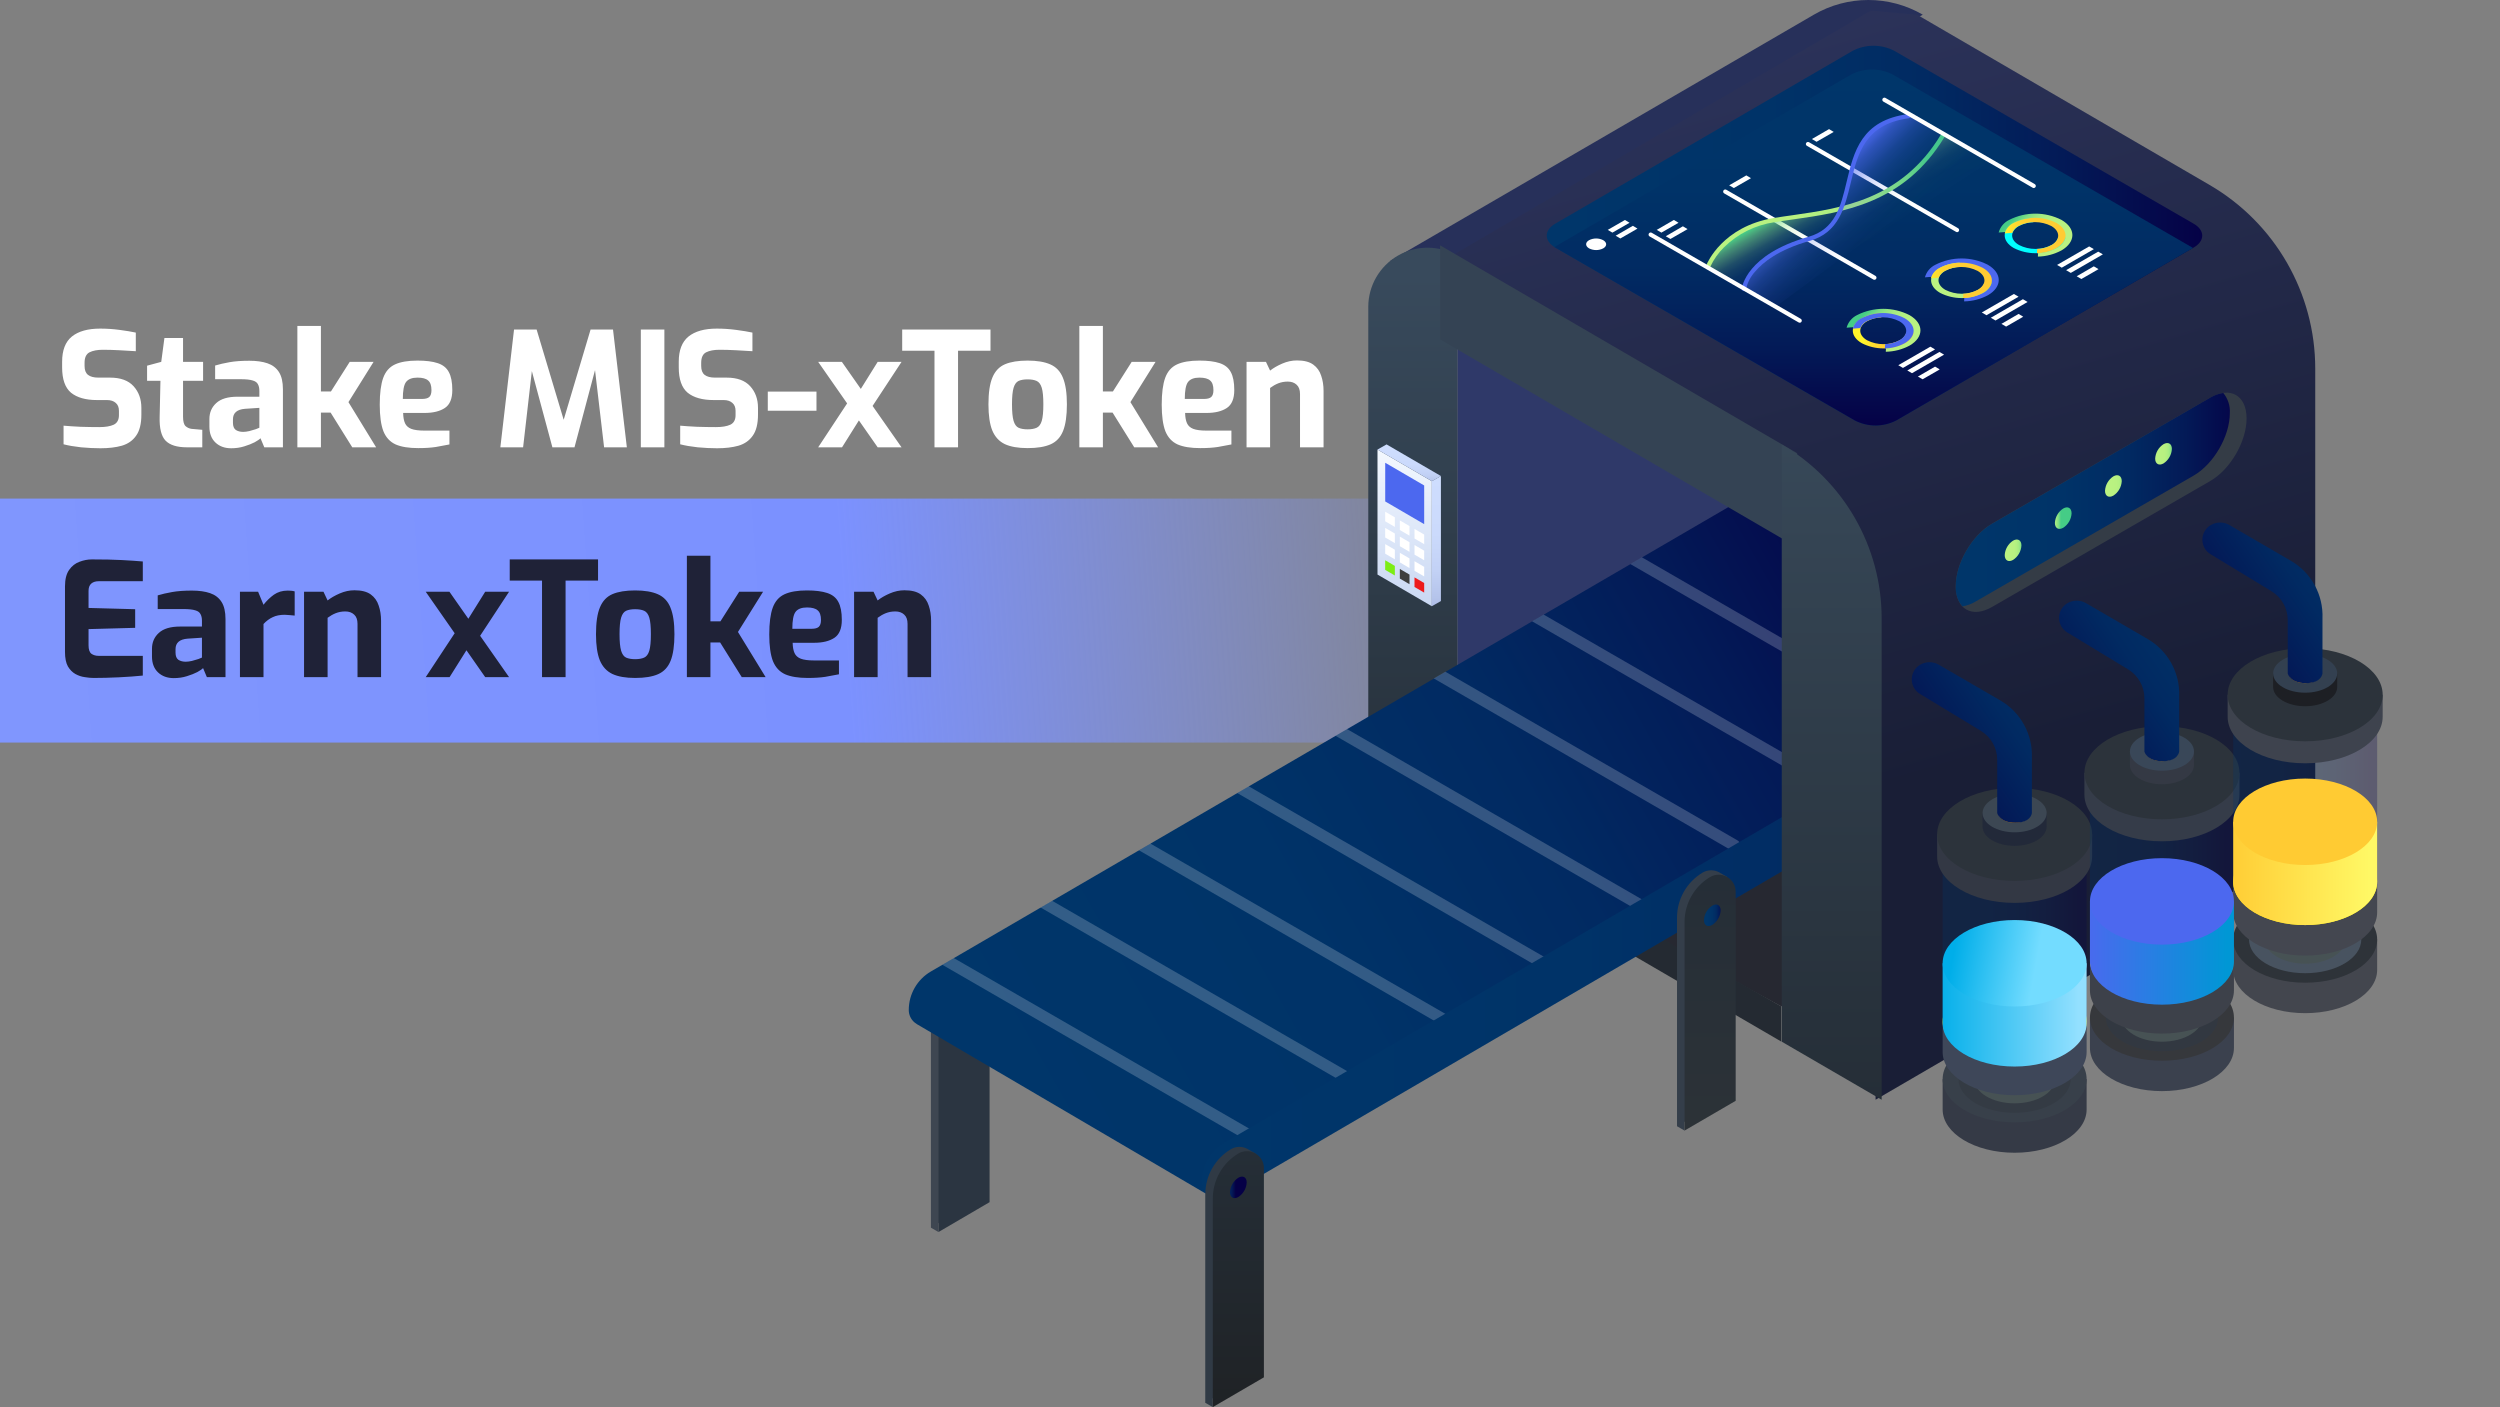 <svg width="1414" height="796" viewBox="0 0 1414 796" fill="none" xmlns="http://www.w3.org/2000/svg">
<rect x="0" y="0" width="1414" height="796" fill="#808080" stroke="none"/>
<rect width="1414" height="138" transform="matrix(1 0 0 -1 0 420)" fill="url(#paint0_linear)"/>
<path d="M56.83 253.54C53.41 253.54 49.75 253.36 45.85 253C42.01 252.58 38.71 252.01 35.95 251.29V240.76C38.59 241 41.77 241.21 45.49 241.39C49.27 241.51 52.84 241.57 56.2 241.57C59.62 241.57 62.32 241.12 64.3 240.22C66.28 239.26 67.27 237.46 67.27 234.82V232.39C67.27 230.41 66.67 228.91 65.47 227.89C64.27 226.81 62.62 226.27 60.52 226.27H54.85C48.49 226.27 43.6 224.89 40.18 222.13C36.82 219.31 35.14 214.54 35.14 207.82V204.58C35.14 198.1 36.97 193.36 40.63 190.36C44.35 187.36 49.69 185.86 56.65 185.86C60.31 185.86 63.94 186.1 67.54 186.58C71.2 187.06 74.29 187.57 76.81 188.11V198.64C74.05 198.46 70.96 198.28 67.54 198.1C64.18 197.92 61.06 197.83 58.18 197.83C55.06 197.83 52.54 198.31 50.62 199.27C48.76 200.23 47.83 202.21 47.83 205.21V207.01C47.83 209.35 48.49 211.03 49.81 212.05C51.13 213.07 53.08 213.58 55.66 213.58H62.23C68.17 213.58 72.61 215.2 75.55 218.44C78.49 221.68 79.96 225.76 79.96 230.68V234.46C79.96 239.68 78.97 243.67 76.99 246.43C75.07 249.19 72.37 251.08 68.89 252.1C65.47 253.06 61.45 253.54 56.83 253.54ZM105.688 253C100.108 253 96.088 251.74 93.628 249.22C91.228 246.7 90.118 242.23 90.298 235.81L90.748 215.38H83.188V206.83L91.198 204.67L92.998 191.17H103.528V204.67H114.868V215.38H103.528V235.72C103.528 238.36 104.008 240.13 104.968 241.03C105.928 241.87 107.038 242.38 108.298 242.56L114.418 243.1V253H105.688ZM130.769 253.54C127.109 253.54 124.139 252.46 121.859 250.3C119.579 248.14 118.439 245.14 118.439 241.3V236.98C118.439 233.32 119.729 230.32 122.309 227.98C124.889 225.58 128.909 224.38 134.369 224.38H146.699V221.05C146.699 219.55 146.429 218.32 145.889 217.36C145.409 216.34 144.419 215.62 142.919 215.2C141.419 214.72 139.169 214.48 136.169 214.48H121.679V206.74C124.079 206.02 126.809 205.39 129.869 204.85C132.929 204.31 136.649 204.04 141.029 204.04C145.049 204.04 148.469 204.52 151.289 205.48C154.109 206.44 156.269 208.09 157.769 210.43C159.269 212.77 160.019 216.01 160.019 220.15V253H149.489L147.329 247.87C146.789 248.47 145.709 249.22 144.089 250.12C142.469 250.96 140.489 251.74 138.149 252.46C135.869 253.18 133.409 253.54 130.769 253.54ZM137.519 244.27C138.539 244.27 139.709 244.12 141.029 243.82C142.409 243.46 143.639 243.1 144.719 242.74C145.859 242.32 146.519 242.05 146.699 241.93V230.68L138.599 231.22C134.039 231.58 131.759 233.56 131.759 237.16V239.14C131.759 241.06 132.299 242.41 133.379 243.19C134.519 243.91 135.899 244.27 137.519 244.27ZM168.191 253V184.33H181.511V221.41H187.181L197.801 204.67H211.301L197.081 227.44L212.741 253H199.241L187.001 233.38H181.511V253H168.191ZM236.565 253.45C231.225 253.45 226.965 252.76 223.785 251.38C220.605 249.94 218.295 247.45 216.855 243.91C215.475 240.31 214.785 235.3 214.785 228.88C214.785 222.34 215.445 217.27 216.765 213.67C218.085 210.07 220.305 207.55 223.425 206.11C226.545 204.67 230.775 203.95 236.115 203.95C240.855 203.95 244.665 204.43 247.545 205.39C250.485 206.35 252.585 208.03 253.845 210.43C255.165 212.83 255.825 216.22 255.825 220.6C255.825 225.52 254.415 228.91 251.595 230.77C248.775 232.63 244.965 233.56 240.165 233.56H228.015C228.075 236.02 228.435 237.97 229.095 239.41C229.755 240.85 230.925 241.9 232.605 242.56C234.345 243.22 236.835 243.55 240.075 243.55H254.205V251.38C251.865 251.86 249.285 252.34 246.465 252.82C243.705 253.24 240.405 253.45 236.565 253.45ZM227.835 225.64H238.815C240.615 225.64 241.935 225.28 242.775 224.56C243.615 223.78 244.035 222.49 244.035 220.69C244.035 218.05 243.405 216.22 242.145 215.2C240.945 214.12 238.935 213.58 236.115 213.58C233.055 213.58 230.895 214.42 229.635 216.1C228.435 217.72 227.835 220.9 227.835 225.64ZM282.998 253L290.738 186.4H303.518L318.818 237.43L334.028 186.4H346.718L354.548 253H341.678L336.548 209.35L324.938 253H312.428L300.818 209.89L295.868 253H282.998ZM362.451 253V186.4H375.771V253H362.451ZM405.594 253.54C402.174 253.54 398.514 253.36 394.614 253C390.774 252.58 387.474 252.01 384.714 251.29V240.76C387.354 241 390.534 241.21 394.254 241.39C398.034 241.51 401.604 241.57 404.964 241.57C408.384 241.57 411.084 241.12 413.064 240.22C415.044 239.26 416.034 237.46 416.034 234.82V232.39C416.034 230.41 415.434 228.91 414.234 227.89C413.034 226.81 411.384 226.27 409.284 226.27H403.614C397.254 226.27 392.364 224.89 388.944 222.13C385.584 219.31 383.904 214.54 383.904 207.82V204.58C383.904 198.1 385.734 193.36 389.394 190.36C393.114 187.36 398.454 185.86 405.414 185.86C409.074 185.86 412.704 186.1 416.304 186.58C419.964 187.06 423.054 187.57 425.574 188.11V198.64C422.814 198.46 419.724 198.28 416.304 198.1C412.944 197.92 409.824 197.83 406.944 197.83C403.824 197.83 401.304 198.31 399.384 199.27C397.524 200.23 396.594 202.21 396.594 205.21V207.01C396.594 209.35 397.254 211.03 398.574 212.05C399.894 213.07 401.844 213.58 404.424 213.58H410.994C416.934 213.58 421.374 215.2 424.314 218.44C427.254 221.68 428.724 225.76 428.724 230.68V234.46C428.724 239.68 427.734 243.67 425.754 246.43C423.834 249.19 421.134 251.08 417.654 252.1C414.234 253.06 410.214 253.54 405.594 253.54ZM434.26 232.3V221.5H461.8V232.3H434.26ZM462.755 253L479.135 228.16L462.755 204.67H476.165L486.875 219.97L496.415 204.67H509.915L493.535 229.6L509.915 253H496.415L485.795 237.79L476.255 253H462.755ZM528.547 253V198.37H510.277V186.4H560.227V198.37H541.867V253H528.547ZM581.207 253.45C575.867 253.45 571.577 252.7 568.337 251.2C565.097 249.64 562.727 247.06 561.227 243.46C559.787 239.86 559.067 234.94 559.067 228.7C559.067 222.1 559.817 217.03 561.317 213.49C562.817 209.89 565.187 207.4 568.427 206.02C571.667 204.64 575.927 203.95 581.207 203.95C586.547 203.95 590.837 204.67 594.077 206.11C597.377 207.55 599.747 210.07 601.187 213.67C602.687 217.27 603.437 222.28 603.437 228.7C603.437 235.12 602.717 240.13 601.277 243.73C599.837 247.33 597.497 249.85 594.257 251.29C591.017 252.73 586.667 253.45 581.207 253.45ZM581.207 242.83C583.307 242.83 585.017 242.53 586.337 241.93C587.657 241.33 588.617 240.04 589.217 238.06C589.817 236.02 590.117 232.9 590.117 228.7C590.117 224.44 589.817 221.32 589.217 219.34C588.617 217.36 587.657 216.07 586.337 215.47C585.017 214.87 583.307 214.57 581.207 214.57C579.107 214.57 577.397 214.87 576.077 215.47C574.817 216.07 573.887 217.36 573.287 219.34C572.687 221.32 572.387 224.44 572.387 228.7C572.387 232.9 572.687 236.02 573.287 238.06C573.887 240.04 574.817 241.33 576.077 241.93C577.397 242.53 579.107 242.83 581.207 242.83ZM610.474 253V184.33H623.794V221.41H629.464L640.084 204.67H653.584L639.364 227.44L655.024 253H641.524L629.284 233.38H623.794V253H610.474ZM678.848 253.45C673.508 253.45 669.248 252.76 666.068 251.38C662.888 249.94 660.578 247.45 659.138 243.91C657.758 240.31 657.068 235.3 657.068 228.88C657.068 222.34 657.728 217.27 659.048 213.67C660.368 210.07 662.588 207.55 665.708 206.11C668.828 204.67 673.058 203.95 678.398 203.95C683.138 203.95 686.948 204.43 689.828 205.39C692.768 206.35 694.868 208.03 696.128 210.43C697.448 212.83 698.108 216.22 698.108 220.6C698.108 225.52 696.698 228.91 693.878 230.77C691.058 232.63 687.248 233.56 682.448 233.56H670.298C670.358 236.02 670.718 237.97 671.378 239.41C672.038 240.85 673.208 241.9 674.888 242.56C676.628 243.22 679.118 243.55 682.358 243.55H696.488V251.38C694.148 251.86 691.568 252.34 688.748 252.82C685.988 253.24 682.688 253.45 678.848 253.45ZM670.118 225.64H681.098C682.898 225.64 684.218 225.28 685.058 224.56C685.898 223.78 686.318 222.49 686.318 220.69C686.318 218.05 685.688 216.22 684.428 215.2C683.228 214.12 681.218 213.58 678.398 213.58C675.338 213.58 673.178 214.42 671.918 216.1C670.718 217.72 670.118 220.9 670.118 225.64ZM705.048 253V204.67H716.028L718.368 209.62C720.168 208.18 722.448 206.86 725.208 205.66C727.968 204.46 730.758 203.86 733.578 203.86C737.538 203.86 740.598 204.64 742.758 206.2C744.918 207.76 746.418 209.86 747.258 212.5C748.158 215.08 748.608 217.96 748.608 221.14V253H735.288V222.85C735.288 220.51 734.658 218.77 733.398 217.63C732.138 216.43 730.458 215.83 728.358 215.83C726.438 215.83 724.638 216.16 722.958 216.82C721.338 217.48 719.808 218.35 718.368 219.43V253H705.048Z" fill="white"/>
<path d="M52.96 383.45C51.52 383.45 49.87 383.3 48.01 383C46.15 382.76 44.35 382.16 42.61 381.2C40.93 380.24 39.52 378.8 38.38 376.88C37.3 374.9 36.76 372.2 36.76 368.78V331.61C36.76 327.65 37.54 324.56 39.1 322.34C40.66 320.12 42.61 318.59 44.95 317.75C47.29 316.85 49.63 316.4 51.97 316.4C58.69 316.4 64.3 316.52 68.8 316.76C73.3 317 77.29 317.27 80.77 317.57V328.73H55.93C54.07 328.73 52.63 329.18 51.61 330.08C50.59 330.98 50.08 332.36 50.08 334.22V343.85L76.45 344.57V355.1L50.08 355.82V365C50.08 367.34 50.62 368.93 51.7 369.77C52.84 370.55 54.16 370.94 55.66 370.94H80.77V382.1C76.75 382.52 72.22 382.85 67.18 383.09C62.14 383.33 57.4 383.45 52.96 383.45ZM98.291 383.54C94.631 383.54 91.661 382.46 89.381 380.3C87.101 378.14 85.961 375.14 85.961 371.3V366.98C85.961 363.32 87.251 360.32 89.831 357.98C92.411 355.58 96.431 354.38 101.891 354.38H114.221V351.05C114.221 349.55 113.951 348.32 113.411 347.36C112.931 346.34 111.941 345.62 110.441 345.2C108.941 344.72 106.691 344.48 103.691 344.48H89.201V336.74C91.601 336.02 94.331 335.39 97.391 334.85C100.451 334.31 104.171 334.04 108.551 334.04C112.571 334.04 115.991 334.52 118.811 335.48C121.631 336.44 123.791 338.09 125.291 340.43C126.791 342.77 127.541 346.01 127.541 350.15V383H117.011L114.851 377.87C114.311 378.47 113.231 379.22 111.611 380.12C109.991 380.96 108.011 381.74 105.671 382.46C103.391 383.18 100.931 383.54 98.291 383.54ZM105.041 374.27C106.061 374.27 107.231 374.12 108.551 373.82C109.931 373.46 111.161 373.1 112.241 372.74C113.381 372.32 114.041 372.05 114.221 371.93V360.68L106.121 361.22C101.561 361.58 99.281 363.56 99.281 367.16V369.14C99.281 371.06 99.821 372.41 100.901 373.19C102.041 373.91 103.421 374.27 105.041 374.27ZM135.714 383V334.67H145.974L149.034 342.05C150.774 339.83 152.724 337.94 154.884 336.38C157.104 334.82 159.714 334.04 162.714 334.04C163.374 334.04 164.034 334.07 164.694 334.13C165.414 334.19 166.074 334.31 166.674 334.49V348.17C165.714 348.05 164.724 347.96 163.704 347.9C162.744 347.78 161.844 347.72 161.004 347.72C158.364 347.72 156.114 348.17 154.254 349.07C152.394 349.91 150.654 351.2 149.034 352.94V383H135.714ZM171.97 383V334.67H182.95L185.29 339.62C187.09 338.18 189.37 336.86 192.13 335.66C194.89 334.46 197.68 333.86 200.5 333.86C204.46 333.86 207.52 334.64 209.68 336.2C211.84 337.76 213.34 339.86 214.18 342.5C215.08 345.08 215.53 347.96 215.53 351.14V383H202.21V352.85C202.21 350.51 201.58 348.77 200.32 347.63C199.06 346.43 197.38 345.83 195.28 345.83C193.36 345.83 191.56 346.16 189.88 346.82C188.26 347.48 186.73 348.35 185.29 349.43V383H171.97ZM240.779 383L257.159 358.16L240.779 334.67H254.189L264.899 349.97L274.439 334.67H287.939L271.559 359.6L287.939 383H274.439L263.819 367.79L254.279 383H240.779ZM306.57 383V328.37H288.3V316.4H338.25V328.37H319.89V383H306.57ZM359.23 383.45C353.89 383.45 349.6 382.7 346.36 381.2C343.12 379.64 340.75 377.06 339.25 373.46C337.81 369.86 337.09 364.94 337.09 358.7C337.09 352.1 337.84 347.03 339.34 343.49C340.84 339.89 343.21 337.4 346.45 336.02C349.69 334.64 353.95 333.95 359.23 333.95C364.57 333.95 368.86 334.67 372.1 336.11C375.4 337.55 377.77 340.07 379.21 343.67C380.71 347.27 381.46 352.28 381.46 358.7C381.46 365.12 380.74 370.13 379.3 373.73C377.86 377.33 375.52 379.85 372.28 381.29C369.04 382.73 364.69 383.45 359.23 383.45ZM359.23 372.83C361.33 372.83 363.04 372.53 364.36 371.93C365.68 371.33 366.64 370.04 367.24 368.06C367.84 366.02 368.14 362.9 368.14 358.7C368.14 354.44 367.84 351.32 367.24 349.34C366.64 347.36 365.68 346.07 364.36 345.47C363.04 344.87 361.33 344.57 359.23 344.57C357.13 344.57 355.42 344.87 354.1 345.47C352.84 346.07 351.91 347.36 351.31 349.34C350.71 351.32 350.41 354.44 350.41 358.7C350.41 362.9 350.71 366.02 351.31 368.06C351.91 370.04 352.84 371.33 354.1 371.93C355.42 372.53 357.13 372.83 359.23 372.83ZM388.498 383V314.33H401.818V351.41H407.488L418.108 334.67H431.608L417.388 357.44L433.048 383H419.548L407.308 363.38H401.818V383H388.498ZM456.872 383.45C451.532 383.45 447.272 382.76 444.092 381.38C440.912 379.94 438.602 377.45 437.162 373.91C435.782 370.31 435.092 365.3 435.092 358.88C435.092 352.34 435.752 347.27 437.072 343.67C438.392 340.07 440.612 337.55 443.732 336.11C446.852 334.67 451.082 333.95 456.422 333.95C461.162 333.95 464.972 334.43 467.852 335.39C470.792 336.35 472.892 338.03 474.152 340.43C475.472 342.83 476.132 346.22 476.132 350.6C476.132 355.52 474.722 358.91 471.902 360.77C469.082 362.63 465.272 363.56 460.472 363.56H448.322C448.382 366.02 448.742 367.97 449.402 369.41C450.062 370.85 451.232 371.9 452.912 372.56C454.652 373.22 457.142 373.55 460.382 373.55H474.512V381.38C472.172 381.86 469.592 382.34 466.772 382.82C464.012 383.24 460.712 383.45 456.872 383.45ZM448.142 355.64H459.122C460.922 355.64 462.242 355.28 463.082 354.56C463.922 353.78 464.342 352.49 464.342 350.69C464.342 348.05 463.712 346.22 462.452 345.2C461.252 344.12 459.242 343.58 456.422 343.58C453.362 343.58 451.202 344.42 449.942 346.1C448.742 347.72 448.142 350.9 448.142 355.64ZM483.071 383V334.67H494.051L496.391 339.62C498.191 338.18 500.471 336.86 503.231 335.66C505.991 334.46 508.781 333.86 511.601 333.86C515.561 333.86 518.621 334.64 520.781 336.2C522.941 337.76 524.441 339.86 525.281 342.5C526.181 345.08 526.631 347.96 526.631 351.14V383H513.311V352.85C513.311 350.51 512.681 348.77 511.421 347.63C510.161 346.43 508.481 345.83 506.381 345.83C504.461 345.83 502.661 346.16 500.981 346.82C499.361 347.48 497.831 348.35 496.391 349.43V383H483.071Z" fill="#1F2237"/>
<path d="M824.293 144.644L786.195 147.65L1025.92 8.303C1044.96 -2.768 1068.48 -2.768 1087.52 8.303L839.147 153.282L824.293 144.644Z" fill="#27305A"/>
<path d="M526.527 576.417V694.379L530.794 696.829V691.893L555.476 677.489V559.281C555.487 557.38 554.928 555.519 553.871 553.939L555.035 553.446L550.839 551.048L550.345 550.766C547.371 549.171 543.773 549.275 540.896 551.039C532 556.397 526.564 566.025 526.571 576.408L526.527 576.417Z" fill="#3E4651"/>
<path d="M559.706 561.677V679.947L530.828 696.827V578.866C530.83 568.48 536.268 558.852 545.161 553.488C548.125 551.696 551.823 551.637 554.842 553.335C557.861 555.032 559.732 558.223 559.741 561.686L559.706 561.677Z" fill="#2B3541"/>
<path d="M1007.48 569.214L1120.47 503.102L980.311 420.427L939.656 532.191L1007.48 569.214Z" fill="#262831"/>
<path d="M1007.48 589.11L824.293 482.45V465.278L1007.48 569.215V589.11Z" fill="#242A32"/>
<path d="M824.293 385.934L1043.26 256.672V46.154L824.293 174.27" fill="url(#paint1_linear)"/>
<path d="M773.898 173.653V453.086L824.293 482.44V144.669C813.924 138.611 801.105 138.567 790.695 144.555C780.285 150.542 773.876 161.644 773.898 173.653Z" fill="url(#paint2_linear)"/>
<path d="M514 571.207C513.975 573.942 515.175 576.546 517.271 578.303C517.685 578.629 518.152 578.973 518.655 579.299L684.419 676.537L680.012 668.929L1305.87 295.177L1145.92 200.857C1139.52 197.111 1131.59 197.111 1125.18 200.857L526.509 549.47C518.773 553.978 514.011 562.253 514 571.207Z" fill="url(#paint3_linear)"/>
<path opacity="0.2" d="M539.51 541.896L532.996 545.696L712.635 649.421L719.079 645.578L539.51 541.896Z" fill="white"/>
<path opacity="0.2" d="M595.105 509.503L588.582 513.302L767.525 616.613L773.951 612.779L595.105 509.503Z" fill="white"/>
<path opacity="0.2" d="M650.709 477.142L644.203 480.941L822.441 583.846L828.876 580.012L650.709 477.142Z" fill="white"/>
<path opacity="0.2" d="M706.308 444.748L699.785 448.547L877.344 551.065L883.788 547.23L706.308 444.748Z" fill="white"/>
<path opacity="0.2" d="M761.894 412.37L755.371 416.169L932.243 518.317L938.686 514.482L761.894 412.37Z" fill="white"/>
<path opacity="0.2" d="M979.311 480.978C979.803 481.266 980.363 481.416 980.933 481.41C982.466 481.477 983.84 480.469 984.236 478.987C984.632 477.504 983.944 475.946 982.582 475.24L817.478 379.924L810.938 383.723L979.311 480.978Z" fill="white"/>
<path opacity="0.2" d="M1022.86 441.626C1023.36 441.902 1023.92 442.05 1024.5 442.058C1025.97 442.047 1027.26 441.051 1027.64 439.625C1028.02 438.199 1027.4 436.695 1026.13 435.95L873.084 347.615L866.543 351.414L1022.86 441.626Z" fill="white"/>
<path opacity="0.2" d="M1066.41 402.313C1066.91 402.595 1067.48 402.744 1068.05 402.745C1069.53 402.746 1070.82 401.758 1071.21 400.333C1071.6 398.909 1070.98 397.401 1069.71 396.654L928.671 315.23L922.121 319.03L1066.41 402.313Z" fill="white"/>
<path d="M1309.04 302.175C1309.04 311.364 1304.16 319.862 1296.22 324.494L693.446 676.43C690.629 678.024 687.18 678.014 684.372 676.403C681.564 674.793 679.813 671.821 679.766 668.585C679.768 659.4 684.643 650.907 692.574 646.274L1295.34 294.32C1298.16 292.718 1301.61 292.723 1304.43 294.334C1307.24 295.946 1308.99 298.924 1309.04 302.166V302.175Z" fill="url(#paint4_linear)"/>
<path d="M1130.16 321.72L1130.35 336.123C1130.15 342.815 1127.17 349.119 1122.12 353.524C1105.79 369.391 1070.56 374.75 1043.4 365.503C1039.74 364.289 1036.2 362.743 1032.82 360.884C1021.73 354.714 1015.68 346.199 1015.58 337.463L1015.4 323.06C1015.52 331.795 1021.57 340.293 1032.65 346.481C1036.03 348.341 1039.57 349.887 1043.23 351.1C1070.37 360.347 1105.62 355.022 1121.96 339.12C1127.02 334.734 1130 328.416 1130.16 321.72Z" fill="url(#paint5_linear)"/>
<path d="M1130.16 321.719L1130.35 336.122V336.625L1130.18 322.23V321.719" fill="url(#paint6_linear)"/>
<path d="M1129.84 325.483C1129.63 326.575 1129.34 327.649 1128.96 328.692C1128.55 329.818 1128.06 330.912 1127.48 331.962C1126.82 333.169 1126.07 334.327 1125.24 335.426C1124.22 336.732 1123.12 337.964 1121.93 339.111L1121.67 339.358C1119.45 341.451 1117.02 343.309 1114.42 344.902C1110.3 347.409 1105.9 349.44 1101.32 350.958C1097.76 352.164 1094.12 353.127 1090.43 353.841C1088.02 354.317 1085.56 354.722 1083.07 354.978C1080.98 355.225 1078.86 355.401 1076.74 355.507C1074.61 355.613 1072.81 355.639 1070.9 355.613C1068.99 355.586 1067.15 355.533 1065.29 355.401C1063.43 355.269 1061.59 355.101 1059.76 354.863C1057.92 354.625 1055.96 354.326 1054.09 353.982C1052.22 353.638 1050.02 353.1 1048.04 352.598C1046.39 352.148 1044.76 351.663 1043.16 351.126C1042.42 350.879 1041.71 350.614 1041 350.35C1038.11 349.276 1035.31 347.988 1032.62 346.498C1021.51 340.327 1015.48 331.812 1015.38 323.077L1015.54 337.48C1015.65 346.216 1021.71 354.713 1032.78 360.901C1035.48 362.392 1038.28 363.679 1041.17 364.754C1041.87 365.018 1042.59 365.283 1043.33 365.529C1044.93 366.076 1046.55 366.561 1048.21 367.001C1050.2 367.53 1052.21 367.992 1054.26 368.385C1056.29 368.773 1058.02 369.055 1059.93 369.267C1061.83 369.478 1063.62 369.672 1065.46 369.805C1067.3 369.937 1069.19 369.998 1071.07 370.016C1072.95 370.034 1074.99 370.016 1076.9 369.91C1078.82 369.805 1081.16 369.619 1083.26 369.381C1085.74 369.099 1088.2 368.72 1090.61 368.244C1094.3 367.535 1097.94 366.574 1101.5 365.371C1106.08 363.853 1110.47 361.821 1114.6 359.315C1117.19 357.714 1119.62 355.856 1121.85 353.77L1122.1 353.532C1123.28 352.377 1124.38 351.143 1125.39 349.839C1126.22 348.741 1126.97 347.586 1127.64 346.383C1128.22 345.334 1128.71 344.24 1129.11 343.113C1129.5 342.071 1129.8 340.997 1130 339.904C1130.19 338.83 1130.3 337.743 1130.32 336.652L1130.14 322.248C1130.13 323.333 1130.03 324.416 1129.84 325.483Z" fill="#4C68EF"/>
<path d="M1048.12 354.573C1050.1 355.111 1052.13 355.569 1054.17 355.957C1056.2 356.345 1057.94 356.627 1059.84 356.839C1061.73 357.05 1063.52 357.244 1065.38 357.368C1067.24 357.491 1069.11 357.57 1070.98 357.579C1072.85 357.588 1074.9 357.579 1076.82 357.473C1078.74 357.368 1081.06 357.191 1083.16 356.953C1085.65 356.662 1088.11 356.283 1090.51 355.807C1094.2 355.093 1097.84 354.133 1101.41 352.934C1105.98 351.409 1110.38 349.374 1114.5 346.869C1117.1 345.277 1119.54 343.416 1121.75 341.316L1122.02 341.069C1123.21 339.917 1124.31 338.68 1125.31 337.366C1126.15 336.283 1126.91 335.137 1127.57 333.937C1128.14 332.883 1128.64 331.787 1129.04 330.658C1129.42 329.616 1129.71 328.547 1129.92 327.458C1130.13 326.383 1130.24 325.292 1130.25 324.197V322.311C1130.21 324.485 1129.81 326.638 1129.07 328.684C1128.67 329.81 1128.18 330.903 1127.61 331.954C1126.94 333.16 1126.18 334.315 1125.35 335.41C1124.34 336.72 1123.24 337.954 1122.05 339.103L1121.79 339.35C1119.57 341.44 1117.14 343.295 1114.53 344.886C1110.41 347.398 1106.02 349.433 1101.43 350.95C1097.87 352.157 1094.24 353.12 1090.55 353.833C1088.13 354.3 1085.67 354.714 1083.19 354.97C1081.1 355.217 1078.97 355.393 1076.86 355.499C1074.74 355.605 1072.94 355.622 1071.01 355.605C1069.09 355.587 1067.27 355.508 1065.41 355.393C1063.55 355.278 1061.7 355.093 1059.87 354.855C1058.04 354.617 1056.07 354.318 1054.2 353.974C1052.33 353.63 1050.13 353.092 1048.16 352.581C1046.51 352.14 1044.87 351.655 1043.27 351.109C1042.53 350.871 1041.82 350.606 1041.11 350.342C1038.23 349.266 1035.43 347.978 1032.73 346.49C1021.63 340.319 1015.59 331.804 1015.49 323.069V325.193C1015.66 333.867 1021.66 342.312 1032.73 348.482C1035.42 349.973 1038.23 351.258 1041.11 352.325C1041.82 352.59 1042.53 352.854 1043.27 353.101C1044.86 353.675 1046.48 354.166 1048.12 354.573Z" fill="white"/>
<path d="M1112.92 298.087C1131.51 308.453 1135.93 325.316 1121.95 338.891C1105.61 354.758 1070.37 360.117 1043.23 350.87C1039.57 349.658 1036.03 348.111 1032.65 346.251C1014.04 335.885 1009.63 319.004 1023.62 305.429C1039.94 289.562 1075.19 284.203 1102.32 293.45C1105.99 294.674 1109.53 296.226 1112.92 298.087Z" fill="#4C68EF"/>
<path d="M1104.9 302.564C1119.78 310.859 1123.32 324.363 1112.12 335.232C1099.03 347.917 1070.83 352.254 1049.09 344.814C1046.17 343.833 1043.35 342.595 1040.65 341.112C1025.77 332.808 1022.24 319.312 1033.42 308.444C1046.52 295.75 1074.72 291.422 1096.45 298.853C1099.37 299.831 1102.2 301.073 1104.9 302.564Z" fill="#4C68EF"/>
<path d="M1106.73 301.436C1103.88 299.867 1100.89 298.554 1097.8 297.513C1074.82 289.668 1045.01 294.225 1031.18 307.65C1019.4 319.11 1023.1 333.39 1038.82 342.169C1041.67 343.747 1044.66 345.06 1047.74 346.092C1070.72 353.937 1100.54 349.38 1114.37 335.972C1126.2 324.478 1122.48 310.206 1106.73 301.436ZM1112.12 335.197C1099.03 347.89 1070.83 352.218 1049.09 344.779C1046.17 343.806 1043.34 342.567 1040.65 341.076C1025.77 332.781 1022.24 319.277 1033.42 308.408C1046.52 295.724 1074.72 291.387 1096.45 298.826C1099.37 299.805 1102.2 301.044 1104.9 302.529C1119.78 310.832 1123.31 324.337 1112.12 335.206V335.197Z" fill="white"/>
<path d="M1055.95 314.905C1060.92 312.874 1066.36 312.264 1071.66 313.142C1072.83 313.338 1073.99 313.6 1075.13 313.927C1076.36 314.314 1077.7 314.245 1078.88 313.733L1087.45 309.325L1095.3 314.561L1086.72 318.969C1085.73 319.462 1085.41 320.282 1085.84 321.023C1088.39 325.174 1086.44 329.67 1080.68 332.597C1072.05 336.476 1062.08 335.917 1053.94 331.098C1046.82 326.338 1047.25 319.313 1054.92 315.381C1055.22 315.231 1055.58 315.081 1055.95 314.905Z" fill="white"/>
<path d="M1087.16 309.66L1094.67 314.658C1094.76 314.705 1094.8 314.818 1094.75 314.913C1094.74 314.953 1094.71 314.985 1094.67 315.002C1094.49 315.09 1094.27 315.09 1094.09 315.002L1086.57 310.004C1086.48 309.953 1086.45 309.843 1086.49 309.748C1086.51 309.71 1086.54 309.68 1086.57 309.66C1086.76 309.571 1086.97 309.571 1087.16 309.66ZM1088.75 308.849C1087.65 308.18 1086.28 308.1 1085.1 308.637C1084.5 308.82 1084.16 309.453 1084.34 310.056C1084.43 310.378 1084.66 310.64 1084.97 310.77L1092.47 315.777C1093.58 316.445 1094.95 316.521 1096.12 315.98C1096.58 315.845 1096.9 315.437 1096.93 314.96C1096.96 314.482 1096.69 314.038 1096.25 313.847L1088.75 308.849Z" fill="white"/>
<path d="M1057.05 317.92C1051.27 320.864 1050.98 326.18 1056.4 329.794C1059.45 331.68 1062.94 332.732 1066.53 332.844C1069.61 333.071 1072.7 332.626 1075.6 331.539C1074.91 329.819 1073.67 328.377 1072.07 327.44C1069.05 325.457 1063.71 324.937 1059.95 321.675C1058.72 320.649 1057.73 319.368 1057.05 317.92Z" fill="#4C68EF"/>
<path d="M821.141 144.643L1001.11 249.382C1038.08 270.907 1060.83 310.46 1060.83 353.239V622.006L1309.5 477.23V208.507C1309.5 165.73 1286.76 126.175 1249.8 104.641L1084.3 8.32L1058.12 6.011L821.141 144.643Z" fill="url(#paint7_linear)"/>
<path d="M814.543 138.783V191.981L1016.46 309.552V256.344L814.543 138.783Z" fill="#344354"/>
<path d="M681.688 675.46V793.422L685.954 795.855V790.936L710.636 776.532V658.315C710.648 656.413 710.086 654.551 709.023 652.974L710.204 652.489L705.999 650.091L705.514 649.8C702.536 648.212 698.941 648.312 696.056 650.065C687.167 655.437 681.734 665.066 681.732 675.452L681.688 675.46Z" fill="#303A45"/>
<path d="M714.864 660.758V779.019L685.969 795.856V677.868C685.971 667.48 691.408 657.85 700.302 652.481C703.274 650.69 706.981 650.64 710.001 652.349C713.021 654.058 714.886 657.262 714.882 660.732L714.864 660.758Z" fill="url(#paint8_linear)"/>
<path d="M948.516 519.04V637.01L952.782 639.46V634.533L977.464 620.129V501.903C977.476 500.001 976.914 498.139 975.851 496.562L977.014 496.068L972.801 493.635L972.316 493.353C970.926 492.621 969.382 492.235 967.811 492.225C966.062 492.224 964.347 492.709 962.857 493.626C953.961 498.988 948.523 508.617 948.524 519.004L948.516 519.04Z" fill="#343E4A"/>
<path d="M981.703 504.346V622.616L952.781 639.452V521.491C952.783 511.105 958.221 501.477 967.114 496.113C970.085 494.317 973.793 494.262 976.814 495.971C979.836 497.679 981.701 500.884 981.694 504.355L981.703 504.346Z" fill="url(#paint9_linear)"/>
<path d="M809.856 272.152L779.109 254.258V324.971L809.865 342.901L809.856 272.152Z" fill="url(#paint10_linear)"/>
<path d="M814.986 269.243L784.231 251.349L779.109 254.258L809.856 272.152L814.986 269.243Z" fill="url(#paint11_linear)"/>
<path d="M814.985 269.242V339.956L809.863 342.864V272.151L814.985 269.242Z" fill="url(#paint12_linear)"/>
<path d="M805.518 274.584L783.48 261.74V283.619L805.518 296.462V274.584Z" fill="#4C68EF"/>
<path d="M805.517 302.351L800.043 299.16V304.581L805.517 307.772V302.351Z" fill="white"/>
<path d="M797.215 297.539L791.75 294.348V299.786L797.206 302.969L797.215 297.539Z" fill="white"/>
<path d="M788.927 292.601L783.453 289.41V294.831L788.927 298.022V292.601Z" fill="white"/>
<path d="M805.517 311.458L800.043 308.267V313.688L805.517 316.879V311.458Z" fill="white"/>
<path d="M797.215 306.681L791.75 303.499V308.929L797.206 312.111L797.215 306.681Z" fill="white"/>
<path d="M788.927 301.752L783.453 298.569V303.999L788.927 307.182V301.752Z" fill="white"/>
<path d="M805.517 320.608L800.043 317.426V322.847L805.517 326.029V320.608Z" fill="white"/>
<path d="M797.215 315.838L791.75 312.656V318.086L797.206 321.277L797.215 315.838Z" fill="white"/>
<path d="M788.927 310.92L783.453 307.729V313.159L788.927 316.35V310.92Z" fill="white"/>
<path d="M805.517 329.757L800.043 326.575V331.996L805.517 335.179V329.757Z" fill="#ED1B1C"/>
<path d="M797.215 324.989L791.75 321.807V327.237L797.206 330.428L797.215 324.989Z" fill="#3E3E3E"/>
<path d="M788.927 320.071L783.453 316.88V322.319L788.927 325.501V320.071Z" fill="#7CED14"/>
<path opacity="0.28" d="M1180.19 469.933H1098.76V577.722H1180.19V469.933Z" fill="url(#paint13_linear)"/>
<path d="M1180.19 610.346V627.535C1180.19 641.048 1161.97 651.996 1139.47 651.996C1116.98 651.996 1098.76 641.048 1098.76 627.535V610.346H1180.19Z" fill="#353A46"/>
<path d="M1139.47 634.797C1161.96 634.797 1180.19 623.849 1180.19 610.344C1180.19 596.839 1161.96 585.892 1139.47 585.892C1116.99 585.892 1098.76 596.839 1098.76 610.344C1098.76 623.849 1116.99 634.797 1139.47 634.797Z" fill="#38404A"/>
<path d="M1139.47 629.412C1157.01 629.412 1171.23 620.875 1171.23 610.345C1171.23 599.815 1157.01 591.278 1139.47 591.278C1121.94 591.278 1107.72 599.815 1107.72 610.345C1107.72 620.875 1121.94 629.412 1139.47 629.412Z" fill="#343B44"/>
<path d="M1107.58 532.685L1105.13 534.307C1105.54 533.972 1106.01 533.645 1106.43 533.346V533.24L1107.58 532.685Z" fill="#F39600"/>
<path d="M1139.47 624.045C1152.06 624.045 1162.27 617.912 1162.27 610.347C1162.27 602.781 1152.06 596.648 1139.47 596.648C1126.88 596.648 1116.68 602.781 1116.68 610.347C1116.68 617.912 1126.88 624.045 1139.47 624.045Z" fill="#475254"/>
<path d="M1180.19 577.738V595.007C1180.19 608.511 1161.97 619.468 1139.47 619.468C1116.98 619.468 1098.76 608.511 1098.76 595.007V577.738H1180.19Z" fill="#3E4759"/>
<path d="M1139.47 602.191C1161.96 602.191 1180.19 591.244 1180.19 577.739C1180.19 564.234 1161.96 553.286 1139.47 553.286C1116.99 553.286 1098.76 564.234 1098.76 577.739C1098.76 591.244 1116.99 602.191 1139.47 602.191Z" fill="#FEED00"/>
<path d="M1183.31 471.916V484.345C1183.31 498.89 1163.67 510.675 1139.47 510.675C1115.28 510.675 1095.64 498.89 1095.64 484.345V471.916H1183.31Z" fill="#333844"/>
<path d="M1139.47 498.245C1163.68 498.245 1183.31 486.457 1183.31 471.915C1183.31 457.373 1163.68 445.585 1139.47 445.585C1115.26 445.585 1095.64 457.373 1095.64 471.915C1095.64 486.457 1115.26 498.245 1139.47 498.245Z" fill="#2C333B"/>
<path d="M1157.57 459.874V467.534C1157.57 473.546 1149.47 478.412 1139.45 478.412C1129.42 478.412 1121.33 473.546 1121.33 467.534V459.874H1157.57Z" fill="#222939"/>
<path d="M1139.47 470.751C1149.48 470.751 1157.59 465.881 1157.59 459.874C1157.59 453.866 1149.48 448.996 1139.47 448.996C1129.46 448.996 1121.35 453.866 1121.35 459.874C1121.35 465.881 1129.46 470.751 1139.47 470.751Z" fill="#3C4753"/>
<path d="M1139.47 465.357C1144.51 465.357 1148.59 462.903 1148.59 459.874C1148.59 456.846 1144.51 454.392 1139.47 454.392C1134.43 454.392 1130.35 456.846 1130.35 459.874C1130.35 462.903 1134.43 465.357 1139.47 465.357Z" fill="#F39600"/>
<path d="M1149.23 459.873V428.722C1149.79 415.405 1142.92 402.875 1131.4 396.177L1096.55 375.947C1093.31 374.078 1089.32 374.078 1086.08 375.947C1083.87 377.23 1082.27 379.338 1081.62 381.807C1080.96 384.276 1081.32 386.902 1082.61 389.107C1083.41 390.499 1084.56 391.664 1085.94 392.492L1120.45 413.419C1126.15 416.893 1129.63 423.093 1129.62 429.77V459.882C1129.62 459.882 1130.92 465.339 1139.88 465.339C1148.83 465.339 1149.23 459.873 1149.23 459.873Z" fill="url(#paint14_linear)"/>
<path opacity="0.28" d="M1263.51 435.086H1182.07V542.875H1263.51V435.086Z" fill="url(#paint15_linear)"/>
<path d="M1263.52 575.499V592.688C1263.52 606.193 1245.28 617.141 1222.8 617.141C1200.32 617.141 1182.07 606.193 1182.07 592.688V575.499H1263.52Z" fill="#3B414E"/>
<path d="M1222.8 599.952C1245.29 599.952 1263.51 589.004 1263.51 575.499C1263.51 561.995 1245.29 551.047 1222.8 551.047C1200.31 551.047 1182.08 561.995 1182.08 575.499C1182.08 589.004 1200.31 599.952 1222.8 599.952Z" fill="#36383C"/>
<path d="M1222.8 594.566C1240.33 594.566 1254.55 586.03 1254.55 575.499C1254.55 564.969 1240.33 556.433 1222.8 556.433C1205.26 556.433 1191.05 564.969 1191.05 575.499C1191.05 586.03 1205.26 594.566 1222.8 594.566Z" fill="#323841"/>
<path d="M1190.89 497.84L1188.42 499.453L1189.74 498.501V498.395L1190.89 497.84Z" fill="#F39600"/>
<path d="M1222.8 589.189C1235.39 589.189 1245.59 583.056 1245.59 575.49C1245.59 567.925 1235.39 561.792 1222.8 561.792C1210.21 561.792 1200 567.925 1200 575.49C1200 583.056 1210.21 589.189 1222.8 589.189Z" fill="#475254"/>
<path d="M1263.52 542.885V560.153C1263.52 573.658 1245.28 584.606 1222.8 584.606C1200.32 584.606 1182.07 573.658 1182.07 560.153V542.885H1263.52Z" fill="#3D414A"/>
<path d="M1222.8 567.336C1245.29 567.336 1263.51 556.388 1263.51 542.883C1263.51 529.378 1245.29 518.431 1222.8 518.431C1200.31 518.431 1182.08 529.378 1182.08 542.883C1182.08 556.388 1200.31 567.336 1222.8 567.336Z" fill="#FEED00"/>
<path d="M1266.64 437.078V449.49C1266.64 464.034 1247 475.837 1222.8 475.837C1198.6 475.837 1178.95 464.052 1178.95 449.49V437.078H1266.64Z" fill="#353C49"/>
<path d="M1222.8 463.409C1247.01 463.409 1266.63 451.621 1266.63 437.079C1266.63 422.537 1247.01 410.749 1222.8 410.749C1198.59 410.749 1178.96 422.537 1178.96 437.079C1178.96 451.621 1198.59 463.409 1222.8 463.409Z" fill="#2C333B"/>
<path d="M1240.91 425.028V432.68C1240.91 438.7 1232.8 443.575 1222.8 443.575C1212.79 443.575 1204.68 438.7 1204.68 432.68V425.028H1240.91Z" fill="#343944"/>
<path d="M1222.8 435.907C1232.81 435.907 1240.92 431.037 1240.92 425.029C1240.92 419.021 1232.81 414.151 1222.8 414.151C1212.79 414.151 1204.68 419.021 1204.68 425.029C1204.68 431.037 1212.79 435.907 1222.8 435.907Z" fill="#394758"/>
<path d="M1222.8 430.52C1227.84 430.52 1231.92 428.066 1231.92 425.038C1231.92 422.009 1227.84 419.555 1222.8 419.555C1217.76 419.555 1213.68 422.009 1213.68 425.038C1213.68 428.066 1217.76 430.52 1222.8 430.52Z" fill="#F39600"/>
<path d="M1232.55 425.029V393.877C1233.08 380.579 1226.21 368.079 1214.69 361.411L1179.84 341.137C1176.6 339.268 1172.61 339.268 1169.37 341.137C1166.44 342.847 1164.62 345.978 1164.59 349.376C1164.56 352.774 1166.32 355.937 1169.22 357.7L1203.72 378.653C1209.42 382.131 1212.89 388.329 1212.88 395.005V425.117C1212.88 425.117 1214.2 430.564 1223.15 430.564C1232.11 430.564 1232.55 425.029 1232.55 425.029Z" fill="url(#paint16_linear)"/>
<path opacity="0.28" d="M1344.52 390.968H1263.09V498.757H1344.52V390.968Z" fill="url(#paint17_linear)"/>
<path d="M1344.52 531.371V548.587C1344.52 562.091 1326.3 573.048 1303.8 573.048C1281.31 573.048 1263.09 562.091 1263.09 548.587V531.371H1344.52Z" fill="#43464E"/>
<path d="M1303.8 555.824C1326.29 555.824 1344.52 544.876 1344.52 531.372C1344.52 517.867 1326.29 506.919 1303.8 506.919C1281.32 506.919 1263.09 517.867 1263.09 531.372C1263.09 544.876 1281.32 555.824 1303.8 555.824Z" fill="#2E3339"/>
<path d="M1303.8 550.439C1321.33 550.439 1335.55 541.903 1335.55 531.372C1335.55 520.842 1321.33 512.306 1303.8 512.306C1286.26 512.306 1272.05 520.842 1272.05 531.372C1272.05 541.903 1286.26 550.439 1303.8 550.439Z" fill="#485360"/>
<path d="M1271.9 453.721L1269.45 455.343C1269.87 455.017 1270.33 454.69 1270.75 454.382V454.32L1271.9 453.721Z" fill="#F39600"/>
<path d="M1303.8 545.071C1316.39 545.071 1326.59 538.938 1326.59 531.372C1326.59 523.807 1316.39 517.674 1303.8 517.674C1291.21 517.674 1281 523.807 1281 531.372C1281 538.938 1291.21 545.071 1303.8 545.071Z" fill="#475254"/>
<path d="M1344.52 498.757V516.025C1344.52 529.539 1326.3 540.487 1303.8 540.487C1281.31 540.487 1263.09 529.539 1263.09 516.025V498.757H1344.52Z" fill="#444750"/>
<path d="M1303.8 523.21C1326.29 523.21 1344.52 512.262 1344.52 498.757C1344.52 485.252 1326.29 474.305 1303.8 474.305C1281.32 474.305 1263.09 485.252 1263.09 498.757C1263.09 512.262 1281.32 523.21 1303.8 523.21Z" fill="#FEED00"/>
<path d="M1347.64 392.96V405.389C1347.64 419.934 1328 431.719 1303.8 431.719C1279.6 431.719 1259.96 419.934 1259.96 405.389V392.96H1347.64Z" fill="#3E434E"/>
<path d="M1303.8 419.29C1328.01 419.29 1347.64 407.502 1347.64 392.96C1347.64 378.418 1328.01 366.63 1303.8 366.63C1279.59 366.63 1259.96 378.418 1259.96 392.96C1259.96 407.502 1279.59 419.29 1303.8 419.29Z" fill="#2C333B"/>
<path d="M1321.92 380.91V388.57C1321.92 394.582 1313.8 399.448 1303.8 399.448C1293.79 399.448 1285.68 394.582 1285.68 388.57V380.91H1321.92Z" fill="#1D1F24"/>
<path d="M1303.8 391.786C1313.81 391.786 1321.92 386.916 1321.92 380.909C1321.92 374.901 1313.81 370.031 1303.8 370.031C1293.79 370.031 1285.68 374.901 1285.68 380.909C1285.68 386.916 1293.79 391.786 1303.8 391.786Z" fill="#334050"/>
<path d="M1303.8 386.393C1308.84 386.393 1312.92 383.938 1312.92 380.91C1312.92 377.882 1308.84 375.427 1303.8 375.427C1298.76 375.427 1294.68 377.882 1294.68 380.91C1294.68 383.938 1298.76 386.393 1303.8 386.393Z" fill="#F39600"/>
<path d="M1313.59 380.911V349.768C1314.15 336.448 1307.29 323.914 1295.76 317.214L1260.93 296.94C1257.68 295.071 1253.69 295.071 1250.45 296.94C1247.51 298.643 1245.69 301.774 1245.66 305.172C1245.63 308.571 1247.4 311.732 1250.31 313.485L1284.82 334.438C1290.52 337.933 1293.98 344.151 1293.94 350.834V380.946C1293.94 380.946 1295.25 386.402 1304.21 386.402C1313.16 386.402 1313.59 380.911 1313.59 380.911Z" fill="url(#paint18_linear)"/>
<path d="M1240.73 126.52C1247.19 130.249 1247.21 136.287 1240.73 140.016L1072.45 237.861C1065.13 241.59 1056.46 241.59 1049.14 237.861L879.685 140.016C873.233 136.287 873.206 130.249 879.623 126.52L1047.99 28.674C1055.31 24.946 1063.97 24.946 1071.3 28.674L1240.73 126.52Z" fill="url(#paint19_linear)"/>
<path d="M1047.07 42.118L879.168 139.69L879.688 140.025L1049.15 237.836C1056.47 241.573 1065.13 241.573 1072.45 237.836L1240.34 140.263L1239.83 139.937L1070.43 42.091C1063.08 38.389 1054.41 38.398 1047.07 42.118Z" fill="url(#paint20_linear)"/>
<path d="M1060.15 158.245C1059.94 158.255 1059.73 158.199 1059.55 158.087L975.223 109.402C974.648 109.071 974.448 108.339 974.773 107.762C975.103 107.192 975.831 106.995 976.404 107.321L1060.74 156.024C1061.02 156.179 1061.22 156.438 1061.3 156.743C1061.39 157.048 1061.34 157.373 1061.19 157.646C1060.98 158.023 1060.58 158.254 1060.15 158.245H1060.15Z" fill="white"/>
<path d="M1106.89 131.289C1106.68 131.287 1106.48 131.226 1106.3 131.112L1022 82.489C1021.72 82.337 1021.52 82.082 1021.44 81.781C1021.35 81.48 1021.39 81.157 1021.55 80.885C1021.89 80.321 1022.61 80.13 1023.19 80.453L1107.48 129.085C1107.95 129.355 1108.18 129.91 1108.04 130.435C1107.9 130.961 1107.42 131.325 1106.88 131.324L1106.89 131.289Z" fill="white"/>
<path d="M966.34 151.37L1001.11 171.644L1124.74 91.834L1099.39 75.809L1095.15 82.534L1088.37 91.922L1077.21 101.196L1070.82 106.388L1060.25 111.483L1046.47 115.969L1022.31 121.858L998.867 125.243L981.272 132.709L969.698 144.107L966.34 151.37Z" fill="url(#paint21_linear)"/>
<path d="M966.339 151.369C966.185 151.366 966.033 151.337 965.89 151.28C965.279 151.039 964.979 150.349 965.22 149.738C965.572 148.856 974.237 128.106 1003.3 123.293C1006.74 122.72 1010.35 122.226 1014.11 121.689C1041.43 117.766 1075.52 112.962 1097.7 76.239C1098.1 75.768 1098.78 75.665 1099.3 75.996C1099.82 76.327 1100.02 76.992 1099.76 77.552C1076.96 115.183 1042.29 120.102 1014.44 124.06C1010.67 124.598 1007.11 125.091 1003.7 125.664C992.898 127.227 982.88 132.196 975.101 139.847C971.938 142.953 969.353 146.598 967.468 150.61C967.277 151.066 966.833 151.364 966.339 151.369Z" fill="url(#paint22_linear)"/>
<path d="M986.559 163.261L990.86 153.979L995.761 148.743L999.587 146.098L1015.27 137.512L1021.33 135.423L1028.93 133.025L1035.62 127.789L1039.15 123.047L1041.79 117.476L1046.09 101.098C1046.09 101.098 1049 86.932 1050.84 84.535C1052.67 82.137 1058.55 74.151 1058.55 74.151L1062.54 72.053L1066.19 68.95L1072.42 67.575L1077.11 65.618L1079.8 65.089L1120.35 87.919L1004.43 173.424L986.559 163.261Z" fill="url(#paint23_linear)"/>
<path d="M986.337 164.556H986.196C985.547 164.478 985.08 163.894 985.147 163.243C985.244 162.459 987.791 143.85 1022.84 133.951C1038.05 129.685 1041.17 116.621 1044.46 102.781C1048.54 85.68 1052.78 67.998 1079.3 64.516C1079.61 64.484 1079.93 64.578 1080.17 64.778C1080.42 64.979 1080.57 65.268 1080.6 65.582C1080.66 66.211 1080.23 66.779 1079.61 66.887C1054.73 70.157 1050.69 87.029 1046.79 103.346C1043.46 117.238 1040.03 131.615 1023.5 136.261C1005.95 141.179 997.135 148.355 992.79 153.503C990.179 156.312 988.371 159.77 987.554 163.516C987.472 164.126 986.943 164.575 986.328 164.556H986.337Z" fill="#4C68EF"/>
<path d="M1017.95 182.54C1017.74 182.539 1017.53 182.488 1017.35 182.39L932.963 133.696C932.434 133.346 932.269 132.645 932.587 132.096C932.905 131.547 933.595 131.34 934.162 131.625L1018.5 180.318C1019.07 180.648 1019.26 181.37 1018.94 181.94C1018.73 182.319 1018.33 182.549 1017.9 182.54H1017.95Z" fill="white"/>
<path d="M1150.31 106.369C1150.1 106.373 1149.89 106.314 1149.72 106.202L1065.31 57.508C1064.91 57.312 1064.65 56.904 1064.64 56.453C1064.63 56.003 1064.87 55.585 1065.27 55.372C1065.67 55.16 1066.15 55.188 1066.52 55.446L1150.85 104.13C1151.43 104.461 1151.63 105.193 1151.3 105.77C1151.09 106.125 1150.72 106.35 1150.31 106.369Z" fill="white"/>
<path d="M1080 178.22C1070.68 173.487 1059.67 173.487 1050.35 178.22C1047.45 179.633 1045.29 182.227 1044.43 185.342L1049.67 184.963C1050.5 182.942 1052.02 181.285 1053.97 180.291C1061.04 176.685 1069.4 176.685 1076.47 180.291C1082.7 183.888 1082.73 189.732 1076.54 193.381C1073.52 195.015 1070.16 195.921 1066.73 196.026L1066.61 198.952C1071.33 198.874 1075.97 197.665 1080.13 195.426C1088.28 190.658 1088.23 182.962 1080 178.22Z" fill="url(#paint24_linear)"/>
<path d="M1053.04 194.112C1060.71 198.044 1069.81 198.044 1077.48 194.112C1079.88 192.955 1081.66 190.818 1082.37 188.25L1078.08 188.568C1077.4 190.232 1076.15 191.597 1074.55 192.411C1068.74 195.39 1061.86 195.41 1056.04 192.464C1050.89 189.493 1050.87 184.689 1055.98 181.71C1058.46 180.36 1061.23 179.612 1064.06 179.524L1064.17 177.108C1060.27 177.171 1056.45 178.166 1053.02 180.009C1046.23 183.869 1046.26 190.216 1053.04 194.112Z" fill="url(#paint25_linear)"/>
<path d="M1077.27 179.993C1069.59 176.07 1060.5 176.07 1052.82 179.993C1050.42 181.162 1048.63 183.306 1047.92 185.881L1052.21 185.546C1052.9 183.889 1054.14 182.527 1055.74 181.703C1061.57 178.741 1068.47 178.741 1074.3 181.703C1079.43 184.673 1079.45 189.495 1074.3 192.448C1071.81 193.802 1069.04 194.559 1066.21 194.661L1066.1 197.067C1070 197.007 1073.83 196.01 1077.26 194.158C1084.06 190.236 1084.02 183.907 1077.27 179.993Z" fill="#4C68EF"/>
<path d="M1124.3 149.739C1114.99 144.996 1103.97 144.996 1094.66 149.739C1091.75 151.15 1089.59 153.745 1088.73 156.861L1093.96 156.465C1094.8 154.448 1096.33 152.797 1098.27 151.81C1105.34 148.205 1113.71 148.205 1120.78 151.81C1127.01 155.407 1127.04 161.251 1120.86 164.901C1117.83 166.528 1114.47 167.433 1111.04 167.545L1110.9 170.463C1115.63 170.397 1120.28 169.188 1124.44 166.937C1132.55 162.194 1132.51 154.499 1124.3 149.739Z" fill="#4C68EF"/>
<path d="M1097.29 165.64C1104.97 169.571 1114.06 169.571 1121.74 165.64C1124.13 164.469 1125.91 162.328 1126.62 159.76L1122.33 160.087C1121.65 161.748 1120.4 163.113 1118.8 163.939C1112.98 166.88 1106.11 166.88 1100.29 163.939C1095.14 160.959 1095.12 156.146 1100.22 153.184C1102.71 151.835 1105.48 151.08 1108.31 150.981L1108.42 148.565C1104.52 148.625 1100.7 149.623 1097.27 151.474C1090.5 155.388 1090.58 161.726 1097.29 165.64Z" fill="url(#paint26_linear)"/>
<path d="M1121.5 151.52C1113.82 147.589 1104.73 147.589 1097.05 151.52C1094.66 152.683 1092.87 154.816 1092.14 157.382L1096.45 157.073C1097.12 155.406 1098.37 154.037 1099.97 153.221C1105.8 150.25 1112.7 150.25 1118.54 153.221C1123.68 156.192 1123.68 160.996 1118.54 163.966C1116.05 165.32 1113.28 166.077 1110.45 166.179L1110.35 168.585C1114.24 168.529 1118.07 167.531 1121.5 165.676C1128.33 161.763 1128.3 155.416 1121.5 151.52Z" fill="url(#paint27_linear)"/>
<path d="M1166.01 124.387C1156.7 119.644 1145.68 119.644 1136.37 124.387C1133.46 125.8 1131.3 128.394 1130.44 131.51L1135.67 131.131C1136.51 129.107 1138.04 127.447 1139.98 126.45C1147.05 122.854 1155.42 122.854 1162.49 126.45C1168.72 130.055 1168.76 135.891 1162.57 139.549C1159.55 141.176 1156.19 142.081 1152.77 142.193L1152.63 145.138C1157.31 145.031 1161.89 143.823 1166.01 141.612C1174.21 136.808 1174.17 129.112 1166.01 124.387Z" fill="url(#paint28_linear)"/>
<path d="M1138.96 140.271C1146.64 144.193 1155.73 144.193 1163.4 140.271C1165.81 139.117 1167.59 136.974 1168.29 134.4L1164.01 134.717C1163.33 136.375 1162.08 137.736 1160.49 138.561C1154.66 141.54 1147.75 141.54 1141.92 138.561C1136.79 135.608 1136.77 130.786 1141.92 127.815C1144.4 126.495 1147.15 125.768 1149.95 125.691L1150.07 123.267C1146.17 123.332 1142.35 124.329 1138.92 126.176C1132.15 130.019 1132.19 136.366 1138.96 140.271Z" fill="#00FFFF"/>
<path d="M1163.2 126.142C1155.52 122.22 1146.43 122.22 1138.75 126.142C1136.35 127.313 1134.57 129.457 1133.87 132.03L1138.15 131.695C1138.84 130.042 1140.09 128.683 1141.68 127.852C1147.51 124.89 1154.41 124.89 1160.25 127.852C1165.38 130.823 1165.4 135.697 1160.31 138.598C1157.82 139.947 1155.05 140.704 1152.22 140.81L1152.11 143.217C1156 143.16 1159.83 142.162 1163.26 140.308C1170.01 136.394 1169.91 130.056 1163.2 126.142Z" fill="url(#paint29_linear)"/>
<path d="M1073.67 206.56L1076.31 208.103L1094.47 197.631L1091.83 196.07L1073.67 206.56Z" fill="white"/>
<path d="M1078.77 209.54L1081.42 211.082L1099.58 200.592L1096.93 199.05L1078.77 209.54Z" fill="white"/>
<path d="M1084.77 212.986L1087.42 214.529L1097.11 208.949L1094.47 207.354L1084.77 212.986Z" fill="white"/>
<path d="M1120.9 176.74L1123.54 178.3L1141.7 167.819L1139.06 166.268L1120.9 176.74Z" fill="white"/>
<path d="M1126 179.719L1128.65 181.279L1146.81 170.79L1144.16 169.229L1126 179.719Z" fill="white"/>
<path d="M1132 183.174L1134.65 184.734L1144.34 179.136L1141.7 177.559L1132 183.174Z" fill="white"/>
<path d="M1163.48 149.853L1166.13 151.404L1184.29 140.915L1181.64 139.372L1163.48 149.853Z" fill="white"/>
<path d="M1168.59 152.797L1171.23 154.358L1189.39 143.868L1186.75 142.325L1168.59 152.797Z" fill="white"/>
<path d="M1174.57 156.253L1177.22 157.813L1186.92 152.233L1184.27 150.638L1174.57 156.253Z" fill="white"/>
<path d="M937.039 130.029L939.684 131.572L949.38 126.001L946.735 124.414L937.039 130.029Z" fill="white"/>
<path d="M942.148 133.617L944.793 135.16L954.489 129.589L951.845 127.984L942.148 133.617Z" fill="white"/>
<path d="M978.016 104.817L980.66 106.369L990.357 100.78L987.712 99.202L978.016 104.817Z" fill="white"/>
<path d="M1024.81 78.637L1027.45 80.197L1037.15 74.608L1034.51 73.022L1024.81 78.637Z" fill="white"/>
<path d="M909.332 130.029L911.977 131.572L921.673 126.001L919.081 124.414L909.332 130.029Z" fill="white"/>
<path d="M913.816 133.324L916.461 134.884L926.157 129.304L923.566 127.709L913.816 133.324Z" fill="white"/>
<path d="M906.774 135.846C909.005 137.151 909.013 139.204 906.774 140.483C904.263 141.761 901.291 141.761 898.779 140.483C896.567 139.169 896.549 137.124 898.779 135.846C901.289 134.559 904.265 134.559 906.774 135.846Z" fill="white"/>
<path d="M1250.13 224.896C1261.44 218.355 1270.63 223.591 1270.66 236.619C1270.7 249.648 1261.51 265.418 1250.26 271.967L1126.72 343.28C1115.41 349.829 1106.2 344.593 1106.16 331.583C1106.12 318.572 1115.32 302.775 1126.58 296.235L1250.13 224.896Z" fill="url(#paint30_linear)"/>
<path d="M1257.48 222.25C1254.88 222.647 1252.38 223.545 1250.13 224.894L1126.59 296.295C1115.28 302.845 1106.14 318.659 1106.17 331.643C1105.93 335.751 1107.26 339.798 1109.89 342.962C1112.49 342.558 1114.98 341.66 1117.24 340.317L1240.77 268.969C1252.08 262.428 1261.22 246.623 1261.19 233.621C1261.44 229.497 1260.11 225.432 1257.48 222.25Z" fill="url(#paint31_linear)"/>
<path d="M1138.58 305.798C1135.8 307.611 1134.04 310.649 1133.87 313.97C1133.87 316.976 1136 318.192 1138.61 316.676C1141.4 314.859 1143.15 311.825 1143.33 308.504C1143.33 305.499 1141.2 304.291 1138.58 305.798Z" fill="url(#paint32_linear)"/>
<path d="M968.453 512.243C965.659 514.049 963.907 517.091 963.746 520.414C963.746 523.42 965.879 524.637 968.48 523.12C971.266 521.304 973.02 518.27 973.204 514.949C973.196 511.925 971.071 510.735 968.453 512.243Z" fill="url(#paint33_linear)"/>
<path d="M700.4 666.118C697.615 667.934 695.863 670.969 695.684 674.289C695.684 677.304 697.808 678.52 700.426 677.013C703.214 675.197 704.964 672.156 705.133 668.833C705.151 665.827 703.018 664.646 700.4 666.118Z" fill="url(#paint34_linear)"/>
<path d="M1166.96 287.612C1164.16 289.42 1162.41 292.46 1162.24 295.784C1162.24 298.79 1164.37 300.015 1166.98 298.49C1169.77 296.681 1171.52 293.645 1171.69 290.327C1171.67 287.313 1169.58 286.105 1166.96 287.612Z" fill="url(#paint35_linear)"/>
<path d="M1195.31 269.427C1192.53 271.251 1190.78 274.282 1190.59 277.599C1190.59 280.596 1192.72 281.821 1195.35 280.305C1198.14 278.491 1199.89 275.454 1200.07 272.133C1200.06 269.127 1197.93 267.92 1195.31 269.427Z" fill="url(#paint36_linear)"/>
<path d="M1223.68 251.225C1220.89 253.032 1219.13 256.073 1218.96 259.397C1218.96 262.394 1221.1 263.61 1223.71 262.103C1226.49 260.28 1228.25 257.239 1228.43 253.914C1228.42 250.943 1226.33 249.727 1223.68 251.225Z" fill="url(#paint37_linear)"/>
<path d="M1180.19 544.823V578.778C1180.19 592.292 1161.97 603.24 1139.47 603.24C1116.98 603.24 1098.76 592.292 1098.76 578.778V544.823H1180.19Z" fill="url(#paint38_linear)"/>
<path d="M1139.47 569.275C1161.96 569.275 1180.19 558.328 1180.19 544.823C1180.19 531.318 1161.96 520.37 1139.47 520.37C1116.99 520.37 1098.76 531.318 1098.76 544.823C1098.76 558.328 1116.99 569.275 1139.47 569.275Z" fill="url(#paint39_linear)"/>
<path d="M1263.52 509.828V543.783C1263.52 557.297 1245.29 568.245 1222.8 568.245C1200.31 568.245 1182.07 557.297 1182.07 543.783V509.828H1263.52Z" fill="url(#paint40_linear)"/>
<path d="M1222.8 534.282C1245.29 534.282 1263.51 523.334 1263.51 509.83C1263.51 496.325 1245.29 485.377 1222.8 485.377C1200.31 485.377 1182.08 496.325 1182.08 509.83C1182.08 523.334 1200.31 534.282 1222.8 534.282Z" fill="#4C68EF"/>
<path d="M1344.52 464.802V498.757C1344.52 512.27 1326.3 523.218 1303.8 523.218C1281.31 523.218 1263.09 512.27 1263.09 498.757V464.802H1344.52Z" fill="url(#paint41_linear)"/>
<path d="M1303.8 489.254C1326.29 489.254 1344.52 478.306 1344.52 464.801C1344.52 451.296 1326.29 440.349 1303.8 440.349C1281.32 440.349 1263.09 451.296 1263.09 464.801C1263.09 478.306 1281.32 489.254 1303.8 489.254Z" fill="#FFCB33"/>
<path d="M1064.26 622.017L1007.76 589.181V251.385C1042.71 271.745 1064.22 309.133 1064.26 349.583V622.017Z" fill="url(#paint42_linear)"/>
<defs>
<linearGradient id="paint0_linear" x1="1.31715e-06" y1="58.711" x2="1407.77" y2="157.62" gradientUnits="userSpaceOnUse">
<stop stop-color="#8096FE"/>
<stop offset="0.338" stop-color="#7B91FF"/>
<stop offset="0.62" stop-color="#879CFF" stop-opacity="0"/>
</linearGradient>
<linearGradient id="paint1_linear" x1="1034.1" y1="652.059" x2="831.753" y2="-133.526" gradientUnits="userSpaceOnUse">
<stop stop-color="#2F3969"/>
</linearGradient>
<linearGradient id="paint2_linear" x1="799.096" y1="140.095" x2="799.096" y2="482.44" gradientUnits="userSpaceOnUse">
<stop offset="0.045" stop-color="#384A5C"/>
<stop offset="1" stop-color="#252E37"/>
</linearGradient>
<linearGradient id="paint3_linear" x1="568.145" y1="629.821" x2="1097.69" y2="330.47" gradientUnits="userSpaceOnUse">
<stop stop-color="#00366A"/>
<stop offset="0.33" stop-color="#003368"/>
<stop offset="0.57" stop-color="#012A62"/>
<stop offset="0.78" stop-color="#031A57"/>
<stop offset="0.97" stop-color="#050448"/>
<stop offset="1" stop-color="#050046"/>
</linearGradient>
<linearGradient id="paint4_linear" x1="684.449" y1="486.032" x2="1313.46" y2="486.032" gradientUnits="userSpaceOnUse">
<stop stop-color="#00366A"/>
<stop offset="0.33" stop-color="#003368"/>
<stop offset="0.57" stop-color="#012A62"/>
<stop offset="0.78" stop-color="#031A57"/>
<stop offset="0.97" stop-color="#050448"/>
<stop offset="1" stop-color="#050046"/>
</linearGradient>
<linearGradient id="paint5_linear" x1="984.245" y1="346.932" x2="1099.13" y2="346.932" gradientUnits="userSpaceOnUse">
<stop stop-color="#FFF52A"/>
<stop offset="0.51" stop-color="#FFF32A"/>
<stop offset="0.71" stop-color="#FFEC2C"/>
<stop offset="0.86" stop-color="#FFE02F"/>
<stop offset="0.98" stop-color="#FFCF32"/>
<stop offset="1" stop-color="#FFCB33"/>
</linearGradient>
<linearGradient id="paint6_linear" x1="1299.34" y1="327.43" x2="1299.39" y2="327.43" gradientUnits="userSpaceOnUse">
<stop stop-color="#FFF52A"/>
<stop offset="0.51" stop-color="#FFF32A"/>
<stop offset="0.71" stop-color="#FFEC2C"/>
<stop offset="0.86" stop-color="#FFE02F"/>
<stop offset="0.98" stop-color="#FFCF32"/>
<stop offset="1" stop-color="#FFCB33"/>
</linearGradient>
<linearGradient id="paint7_linear" x1="1065.32" y1="6.011" x2="1219.5" y2="531.5" gradientUnits="userSpaceOnUse">
<stop stop-color="#2B3259"/>
<stop offset="0.774" stop-color="#191E36"/>
</linearGradient>
<linearGradient id="paint8_linear" x1="704.561" y1="652.798" x2="704.561" y2="797.479" gradientUnits="userSpaceOnUse">
<stop stop-color="#252E37"/>
<stop offset="1" stop-color="#1F2225"/>
</linearGradient>
<linearGradient id="paint9_linear" x1="967.21" y1="493.587" x2="967.21" y2="638.243" gradientUnits="userSpaceOnUse">
<stop stop-color="#252E37"/>
<stop offset="1" stop-color="#2C3237"/>
</linearGradient>
<linearGradient id="paint10_linear" x1="804.698" y1="252.562" x2="804.698" y2="341.125" gradientUnits="userSpaceOnUse">
<stop stop-color="#F4F9FF"/>
<stop offset="1" stop-color="#CAD8F3"/>
</linearGradient>
<linearGradient id="paint11_linear" x1="803.248" y1="253.385" x2="803.248" y2="274.191" gradientUnits="userSpaceOnUse">
<stop stop-color="#CEDDFE"/>
<stop offset="0.44" stop-color="#CBDAFC"/>
<stop offset="0.71" stop-color="#C3D2F6"/>
<stop offset="0.93" stop-color="#B5C4EB"/>
<stop offset="1" stop-color="#AEBDE6"/>
</linearGradient>
<linearGradient id="paint12_linear" x1="815.222" y1="269.296" x2="815.222" y2="342.886" gradientUnits="userSpaceOnUse">
<stop stop-color="#CEDDFE"/>
<stop offset="0.44" stop-color="#CBDAFC"/>
<stop offset="0.71" stop-color="#C3D2F6"/>
<stop offset="0.93" stop-color="#B5C4EB"/>
<stop offset="1" stop-color="#AEBDE6"/>
</linearGradient>
<linearGradient id="paint13_linear" x1="1094.42" y1="524.237" x2="1175.83" y2="524.237" gradientUnits="userSpaceOnUse">
<stop stop-color="#00366A"/>
<stop offset="0.33" stop-color="#003368"/>
<stop offset="0.57" stop-color="#012A62"/>
<stop offset="0.78" stop-color="#031A57"/>
<stop offset="0.97" stop-color="#050448"/>
<stop offset="1" stop-color="#050046"/>
</linearGradient>
<linearGradient id="paint14_linear" x1="1206.95" y1="361.738" x2="1082.82" y2="445.673" gradientUnits="userSpaceOnUse">
<stop stop-color="#00366A"/>
<stop offset="0.33" stop-color="#003368"/>
<stop offset="0.57" stop-color="#012A62"/>
<stop offset="0.78" stop-color="#031A57"/>
<stop offset="0.97" stop-color="#050448"/>
<stop offset="1" stop-color="#050046"/>
</linearGradient>
<linearGradient id="paint15_linear" x1="1177.59" y1="489.15" x2="1259" y2="489.15" gradientUnits="userSpaceOnUse">
<stop stop-color="#00366A"/>
<stop offset="0.33" stop-color="#003368"/>
<stop offset="0.57" stop-color="#012A62"/>
<stop offset="0.78" stop-color="#031A57"/>
<stop offset="0.97" stop-color="#050448"/>
<stop offset="1" stop-color="#050046"/>
</linearGradient>
<linearGradient id="paint16_linear" x1="1277.21" y1="326.661" x2="1152.99" y2="410.595" gradientUnits="userSpaceOnUse">
<stop stop-color="#00366A"/>
<stop offset="0.33" stop-color="#003368"/>
<stop offset="0.57" stop-color="#012A62"/>
<stop offset="0.78" stop-color="#031A57"/>
<stop offset="0.97" stop-color="#050448"/>
<stop offset="1" stop-color="#050046"/>
</linearGradient>
<linearGradient id="paint17_linear" x1="1258.61" y1="445.377" x2="1340.31" y2="445.377" gradientUnits="userSpaceOnUse">
<stop stop-color="#00366A"/>
<stop offset="0.33" stop-color="#003368"/>
<stop offset="0.57" stop-color="#012A62"/>
<stop offset="0.78" stop-color="#031A57"/>
<stop offset="0.97" stop-color="#050448"/>
<stop offset="1" stop-color="#050046"/>
</linearGradient>
<linearGradient id="paint18_linear" x1="1370.73" y1="282.734" x2="1246.85" y2="366.995" gradientUnits="userSpaceOnUse">
<stop stop-color="#00366A"/>
<stop offset="0.33" stop-color="#003368"/>
<stop offset="0.57" stop-color="#012A62"/>
<stop offset="0.78" stop-color="#031A57"/>
<stop offset="0.97" stop-color="#050448"/>
<stop offset="1" stop-color="#050046"/>
</linearGradient>
<linearGradient id="paint19_linear" x1="877.411" y1="133.81" x2="1248.01" y2="133.81" gradientUnits="userSpaceOnUse">
<stop stop-color="#00366A"/>
<stop offset="0.33" stop-color="#003368"/>
<stop offset="0.57" stop-color="#012A62"/>
<stop offset="0.78" stop-color="#031A57"/>
<stop offset="0.97" stop-color="#050448"/>
<stop offset="1" stop-color="#050046"/>
</linearGradient>
<linearGradient id="paint20_linear" x1="1068.47" y1="40.245" x2="1068.47" y2="241.484" gradientUnits="userSpaceOnUse">
<stop stop-color="#00366A"/>
<stop offset="0.33" stop-color="#003368"/>
<stop offset="0.57" stop-color="#012A62"/>
<stop offset="0.78" stop-color="#031A57"/>
<stop offset="0.97" stop-color="#050448"/>
<stop offset="1" stop-color="#050046"/>
</linearGradient>
<linearGradient id="paint21_linear" x1="1056.32" y1="140.837" x2="1034.68" y2="102.924" gradientUnits="userSpaceOnUse">
<stop stop-color="#BAF281" stop-opacity="0"/>
<stop offset="0.38" stop-color="#B9F281" stop-opacity="0.01"/>
<stop offset="0.52" stop-color="#B5F081" stop-opacity="0.04"/>
<stop offset="0.62" stop-color="#AEEE82" stop-opacity="0.1"/>
<stop offset="0.7" stop-color="#A5EB82" stop-opacity="0.18"/>
<stop offset="0.76" stop-color="#98E782" stop-opacity="0.29"/>
<stop offset="0.82" stop-color="#88E283" stop-opacity="0.42"/>
<stop offset="0.88" stop-color="#76DC84" stop-opacity="0.58"/>
<stop offset="0.93" stop-color="#60D585" stop-opacity="0.77"/>
<stop offset="0.97" stop-color="#49CD86" stop-opacity="0.97"/>
<stop offset="0.98" stop-color="#45CC86"/>
</linearGradient>
<linearGradient id="paint22_linear" x1="958.314" y1="112.496" x2="1093.02" y2="112.496" gradientUnits="userSpaceOnUse">
<stop stop-color="#BAF281"/>
<stop offset="0.39" stop-color="#B8F181"/>
<stop offset="0.55" stop-color="#B1EF81"/>
<stop offset="0.67" stop-color="#A5EB82"/>
<stop offset="0.76" stop-color="#93E583"/>
<stop offset="0.85" stop-color="#7CDE84"/>
<stop offset="0.92" stop-color="#61D585"/>
<stop offset="0.98" stop-color="#45CC86"/>
</linearGradient>
<linearGradient id="paint23_linear" x1="1030.07" y1="100.802" x2="1067.6" y2="138.595" gradientUnits="userSpaceOnUse">
<stop stop-color="#4C68EF" stop-opacity="0.99"/>
<stop offset="0.08" stop-color="#4C68EF" stop-opacity="0.79"/>
<stop offset="0.15" stop-color="#4C68EF" stop-opacity="0.6"/>
<stop offset="0.24" stop-color="#4C68EF" stop-opacity="0.44"/>
<stop offset="0.32" stop-color="#4C68EF" stop-opacity="0.3"/>
<stop offset="0.42" stop-color="#4C68EF" stop-opacity="0.19"/>
<stop offset="0.52" stop-color="#4C68EF" stop-opacity="0.11"/>
<stop offset="0.64" stop-color="#4C68EF" stop-opacity="0.05"/>
<stop offset="0.77" stop-color="#4C68EF" stop-opacity="0.01"/>
<stop offset="1" stop-color="#4C68EF" stop-opacity="0"/>
</linearGradient>
<linearGradient id="paint24_linear" x1="1083.51" y1="196.328" x2="1059.19" y2="172.005" gradientUnits="userSpaceOnUse">
<stop stop-color="#BAF281"/>
<stop offset="0.39" stop-color="#B8F181"/>
<stop offset="0.55" stop-color="#B1EF81"/>
<stop offset="0.67" stop-color="#A5EB82"/>
<stop offset="0.76" stop-color="#93E583"/>
<stop offset="0.85" stop-color="#7CDE84"/>
<stop offset="0.92" stop-color="#61D585"/>
<stop offset="0.98" stop-color="#45CC86"/>
</linearGradient>
<linearGradient id="paint25_linear" x1="1053.72" y1="186.779" x2="1088.12" y2="186.779" gradientUnits="userSpaceOnUse">
<stop stop-color="#FFF52A"/>
<stop offset="0.03" stop-color="#FFF02B"/>
<stop offset="0.14" stop-color="#FFDF2F"/>
<stop offset="0.27" stop-color="#FFD431"/>
<stop offset="0.47" stop-color="#FFCD33"/>
<stop offset="1" stop-color="#FFCB33"/>
</linearGradient>
<linearGradient id="paint26_linear" x1="1094.15" y1="160.784" x2="1128.56" y2="160.784" gradientUnits="userSpaceOnUse">
<stop stop-color="#BAF281"/>
<stop offset="0.39" stop-color="#B8F181"/>
<stop offset="0.55" stop-color="#B1EF81"/>
<stop offset="0.67" stop-color="#A5EB82"/>
<stop offset="0.76" stop-color="#93E583"/>
<stop offset="0.85" stop-color="#7CDE84"/>
<stop offset="0.92" stop-color="#61D585"/>
<stop offset="0.98" stop-color="#45CC86"/>
</linearGradient>
<linearGradient id="paint27_linear" x1="1089.84" y1="156.21" x2="1124.3" y2="156.21" gradientUnits="userSpaceOnUse">
<stop stop-color="#FFF52A"/>
<stop offset="0.03" stop-color="#FFF02B"/>
<stop offset="0.14" stop-color="#FFDF2F"/>
<stop offset="0.27" stop-color="#FFD431"/>
<stop offset="0.47" stop-color="#FFCD33"/>
<stop offset="1" stop-color="#FFCB33"/>
</linearGradient>
<linearGradient id="paint28_linear" x1="1167.15" y1="142.886" x2="1143.01" y2="118.626" gradientUnits="userSpaceOnUse">
<stop stop-color="#BAF281"/>
<stop offset="0.39" stop-color="#B8F181"/>
<stop offset="0.55" stop-color="#B1EF81"/>
<stop offset="0.67" stop-color="#A5EB82"/>
<stop offset="0.76" stop-color="#93E583"/>
<stop offset="0.85" stop-color="#7CDE84"/>
<stop offset="0.92" stop-color="#61D585"/>
<stop offset="0.98" stop-color="#45CC86"/>
</linearGradient>
<linearGradient id="paint29_linear" x1="1133.21" y1="135.386" x2="1167.62" y2="135.386" gradientUnits="userSpaceOnUse">
<stop stop-color="#FFF52A"/>
<stop offset="0.03" stop-color="#FFF02B"/>
<stop offset="0.14" stop-color="#FFDF2F"/>
<stop offset="0.27" stop-color="#FFD431"/>
<stop offset="0.47" stop-color="#FFCD33"/>
<stop offset="1" stop-color="#FFCB33"/>
</linearGradient>
<linearGradient id="paint30_linear" x1="1103.95" y1="284.221" x2="1268.39" y2="284.221" gradientUnits="userSpaceOnUse">
<stop stop-color="#343C46"/>
</linearGradient>
<linearGradient id="paint31_linear" x1="1115.32" y1="283.729" x2="1270.32" y2="283.729" gradientUnits="userSpaceOnUse">
<stop stop-color="#00366A"/>
<stop offset="0.33" stop-color="#003368"/>
<stop offset="0.57" stop-color="#012A62"/>
<stop offset="0.78" stop-color="#031A57"/>
<stop offset="0.97" stop-color="#050448"/>
<stop offset="1" stop-color="#050046"/>
</linearGradient>
<linearGradient id="paint32_linear" x1="1135.4" y1="312.244" x2="1144.86" y2="312.244" gradientUnits="userSpaceOnUse">
<stop stop-color="#BAF281"/>
<stop offset="0.39" stop-color="#B8F181"/>
<stop offset="0.55" stop-color="#B1EF81"/>
<stop offset="0.67" stop-color="#A5EB82"/>
<stop offset="0.76" stop-color="#93E583"/>
<stop offset="0.85" stop-color="#7CDE84"/>
<stop offset="0.92" stop-color="#61D585"/>
<stop offset="0.98" stop-color="#45CC86"/>
</linearGradient>
<linearGradient id="paint33_linear" x1="965.286" y1="517.937" x2="974.745" y2="517.937" gradientUnits="userSpaceOnUse">
<stop stop-color="#00366A"/>
<stop offset="0.33" stop-color="#003368"/>
<stop offset="0.57" stop-color="#012A62"/>
<stop offset="0.78" stop-color="#031A57"/>
<stop offset="0.97" stop-color="#050448"/>
<stop offset="1" stop-color="#050046"/>
</linearGradient>
<linearGradient id="paint34_linear" x1="689.472" y1="670.656" x2="698.931" y2="670.656" gradientUnits="userSpaceOnUse">
<stop stop-color="#00366A"/>
<stop offset="0.33" stop-color="#003368"/>
<stop offset="0.57" stop-color="#012A62"/>
<stop offset="0.78" stop-color="#031A57"/>
<stop offset="0.97" stop-color="#050448"/>
<stop offset="1" stop-color="#050046"/>
</linearGradient>
<linearGradient id="paint35_linear" x1="1156.35" y1="293.443" x2="1165.81" y2="293.443" gradientUnits="userSpaceOnUse">
<stop stop-color="#BAF281"/>
<stop offset="0.39" stop-color="#B8F181"/>
<stop offset="0.55" stop-color="#B1EF81"/>
<stop offset="0.67" stop-color="#A5EB82"/>
<stop offset="0.76" stop-color="#93E583"/>
<stop offset="0.85" stop-color="#7CDE84"/>
<stop offset="0.92" stop-color="#61D585"/>
<stop offset="0.98" stop-color="#45CC86"/>
</linearGradient>
<linearGradient id="paint36_linear" x1="1193.57" y1="276.409" x2="1203.03" y2="276.409" gradientUnits="userSpaceOnUse">
<stop stop-color="#BAF281"/>
<stop offset="0.39" stop-color="#B8F181"/>
<stop offset="0.55" stop-color="#B1EF81"/>
<stop offset="0.67" stop-color="#A5EB82"/>
<stop offset="0.76" stop-color="#93E583"/>
<stop offset="0.85" stop-color="#7CDE84"/>
<stop offset="0.92" stop-color="#61D585"/>
<stop offset="0.98" stop-color="#45CC86"/>
</linearGradient>
<linearGradient id="paint37_linear" x1="1220.38" y1="258.119" x2="1229.87" y2="258.119" gradientUnits="userSpaceOnUse">
<stop stop-color="#BAF281"/>
<stop offset="0.39" stop-color="#B8F181"/>
<stop offset="0.55" stop-color="#B1EF81"/>
<stop offset="0.67" stop-color="#A5EB82"/>
<stop offset="0.76" stop-color="#93E583"/>
<stop offset="0.85" stop-color="#7CDE84"/>
<stop offset="0.92" stop-color="#61D585"/>
<stop offset="0.98" stop-color="#45CC86"/>
</linearGradient>
<linearGradient id="paint38_linear" x1="1094.42" y1="574.366" x2="1175.83" y2="574.366" gradientUnits="userSpaceOnUse">
<stop stop-color="#00AEE9"/>
<stop offset="1" stop-color="#93E0FF"/>
</linearGradient>
<linearGradient id="paint39_linear" x1="1106.18" y1="531.618" x2="1180.22" y2="544.841" gradientUnits="userSpaceOnUse">
<stop stop-color="#00AEE9"/>
<stop offset="0.628" stop-color="#73DCFF"/>
</linearGradient>
<linearGradient id="paint40_linear" x1="1177.87" y1="539.497" x2="1259.28" y2="539.497" gradientUnits="userSpaceOnUse">
<stop stop-color="#4C68EF"/>
<stop offset="1" stop-color="#0097D5"/>
</linearGradient>
<linearGradient id="paint41_linear" x1="1258.7" y1="494.334" x2="1340.1" y2="494.334" gradientUnits="userSpaceOnUse">
<stop stop-color="#FFCB33"/>
<stop offset="1" stop-color="#FFF865"/>
</linearGradient>
<linearGradient id="paint42_linear" x1="1036.01" y1="251.385" x2="1036.01" y2="622.017" gradientUnits="userSpaceOnUse">
<stop stop-color="#374858"/>
<stop offset="1" stop-color="#252E37"/>
</linearGradient>
</defs>
</svg>
